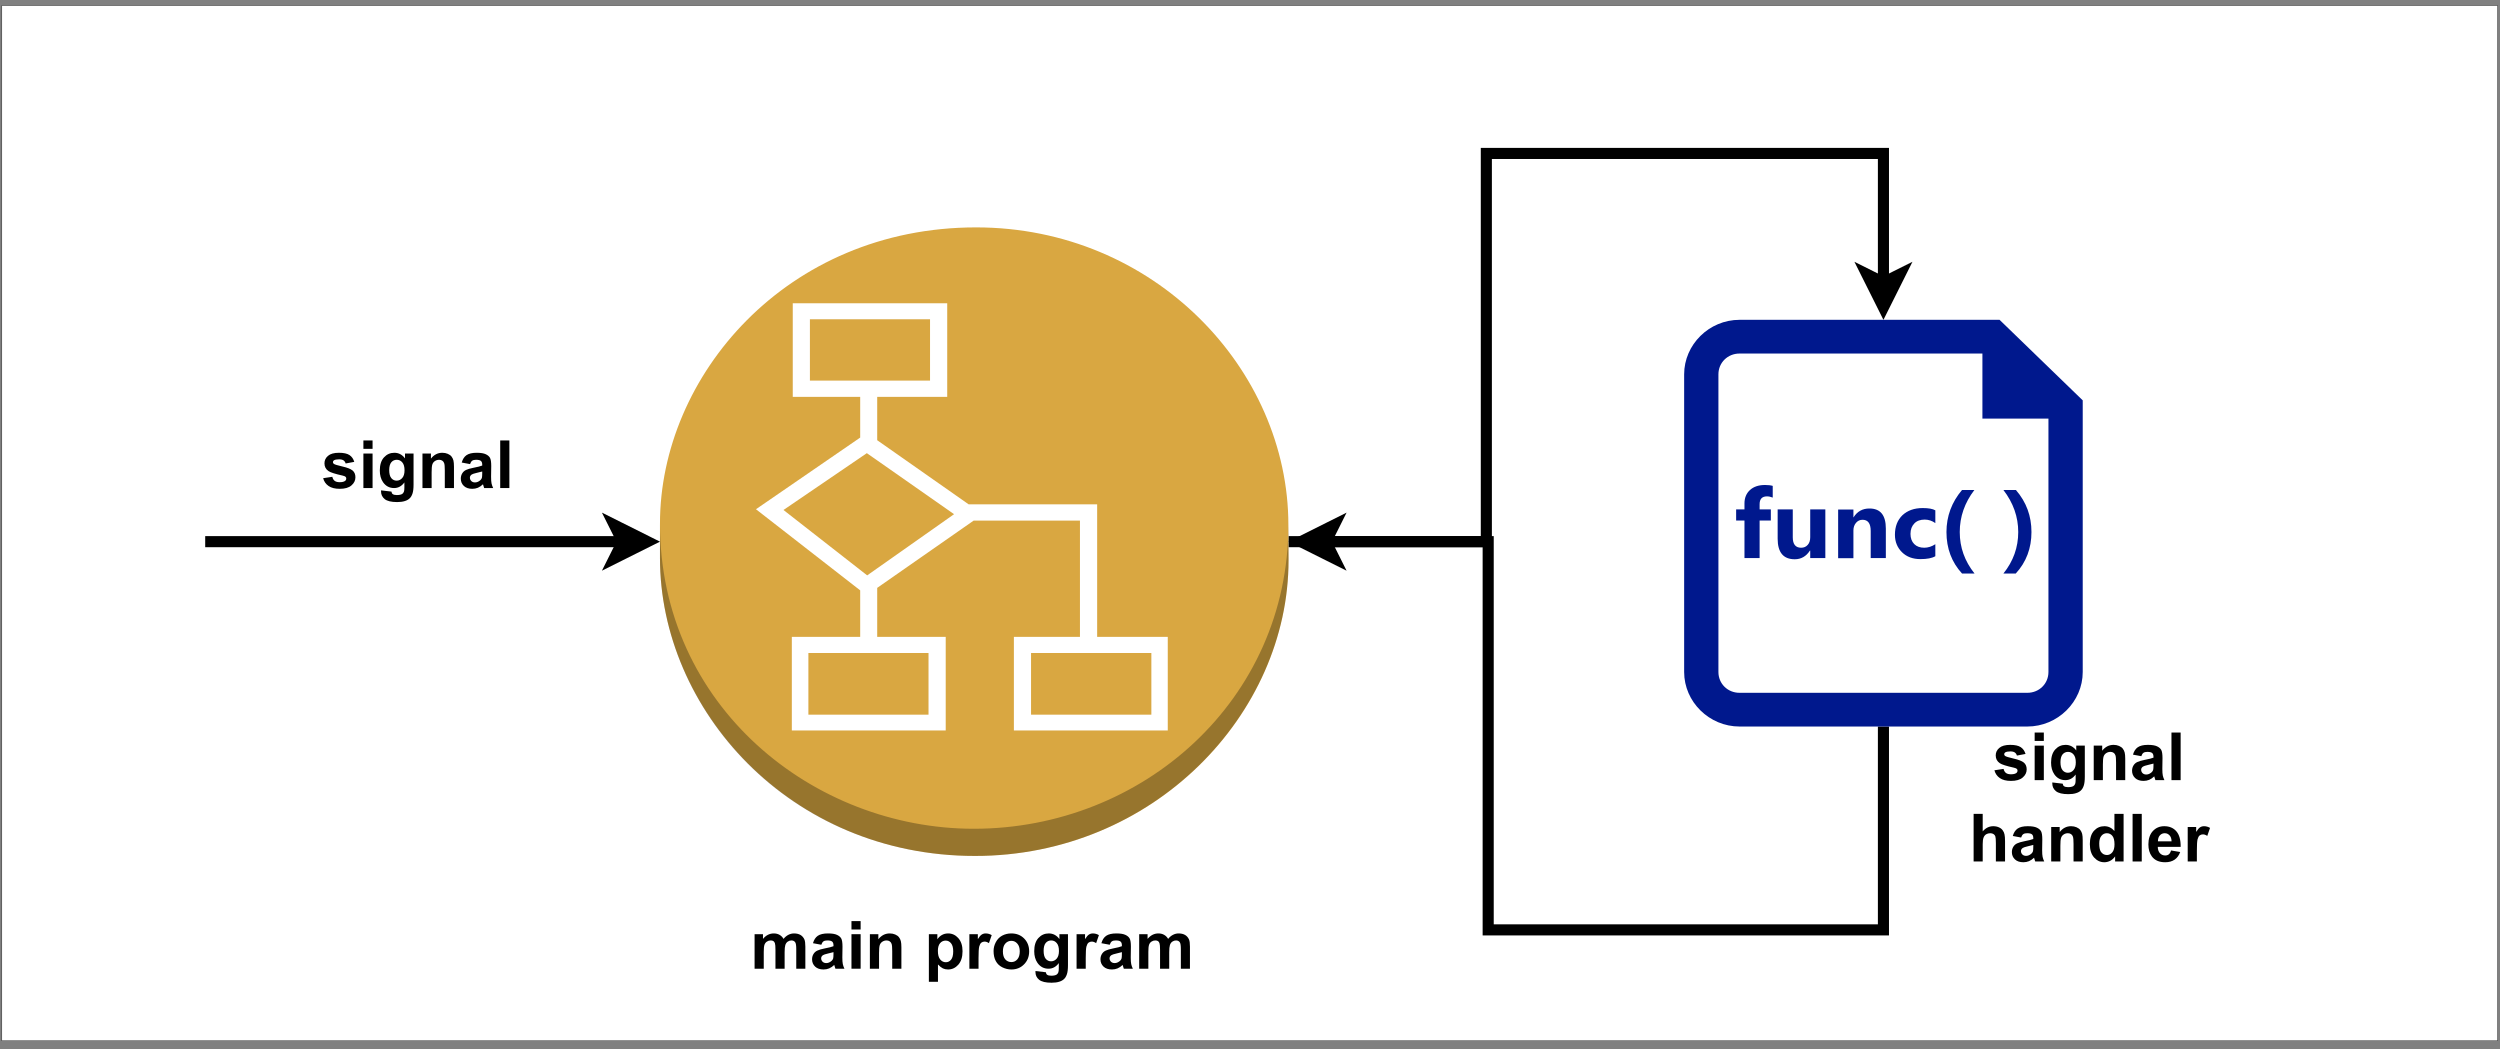 <?xml version="1.0" encoding="UTF-8" standalone="no"?>
<svg
   width="507.12pt"
   height="212.88pt"
   viewBox="0 0 507.12 212.88"
   version="1.1"
   id="svg177"
   xmlns:xlink="http://www.w3.org/1999/xlink"
   xmlns="http://www.w3.org/2000/svg"
   xmlns:svg="http://www.w3.org/2000/svg" content="%3Cmxfile%20host%3D%22app.diagrams.net%22%20modified%3D%222023-01-12T16%3A05%3A18.336Z%22%20agent%3D%225.0%20(X11%3B%20Linux%20x86_64)%20AppleWebKit%2F537.36%20(KHTML%2C%20like%20Gecko)%20Chrome%2F108.0.0.0%20Safari%2F537.36%22%20etag%3D%22tAn3e1fTzNesvFgHMK5J%22%20version%3D%2220.8.5%22%20type%3D%22google%22%3E%3Cdiagram%20id%3D%22Xb1RTyaF0dx_eLUYBZ6M%22%20name%3D%223%22%3E5VjbcpswEP0aP9rDzUAebSdpptNmnHqmubx0ZJBBiUBUyDHu11cCcRFgx2lxO9M%2BGa1WK3H27NGakbmIsg8UJOFn4kM8MjQ%2FG5mXI8PQDVfnP8KyLyyWbReGgCJfOtWGFfoBpVGT1i3yYao4MkIwQ4lq9EgcQ48pNkAp2aluG4LVXRMQyB212rDyAIYdt3vks7CwOtPafANREMqNLRkkAqWnNKQh8MmuYTKvRuaCEsKKpyhbQCyQK0Ep1l0fmK1ORWHMTlnwRFc3q2cd4Xtt9Xz9fB897r%2BMZZRXgLfybeVh2b58fUq2sQ9FEG1kznchYnCVAE%2FM7njCuS1kEeYjnT%2BmjJKXCiaxQG4AKYPZwZPrFR6cRZBEkNE9d5ELxoYhwZYM0m2J6a7Oh10mJGwkw3ClI5AcCKrgNVL8QYLVD9xsTj7fYngL3fXK%2BRo9hNffjLHVwQn6nDVySCgLSUBigK9q61xFsvb5REgi8XuGjO1lCYAtIyq6MEPsofH8KEJNpnJ0mcnI%2BWDfGCwhRfy1IS1tMYfgoV4sho%2FNuTpUPto3R%2B1gasrNKuWd%2FHK0yJZ68Aiqkn0M0ACyI35m4ScgP0ogCjFg6FUt5MG5YLxdRGTLMIrhopIogZwP0rCig6gQxEXnE1hDvCQpYojEfG5NGCNRw2GGUSAmmCDNHMiRx7EWKVGKMQSJ2D%2FKAqHME7BLzYkPPS6nwnODMF4QTGh%2BRPPyYuZYYhl39hEPV87FJIbHstqp7cOFbDlKHVfa2Khj3dG6dVwZB8%2Fd9G%2FWcV27j42Z0%2Bt4yNIzTyw9Y%2BjSy5fOKAX7hkNCUMzSRuSlMNRMMlxLYZKlty6%2Flr%2FuOL%2Flb2rTFtWKE9fEq17917lovq0j6QtkXnm1gjQpxGSDMkHHeY4apFevUIBXiUDRdnQUp3Nttwoet5SokpihpKolQJqmu%2B5lj25FqQfgJF%2BVUJTCicd7zG98NRxAk%2Fi%2BqiZZ064mac7E7VEl%2FVyqZL%2FNBBj7M9HcCkAxSFPkqSlVRaqrFHUPoHQAdUPwnh7gYB4Gk5NGNqY9F0Rpe5%2FqdMp%2BXF00rbqvYhQ6KpcdEZCxPm3x6qJFlgKaTqShxMTpoZCNOVzzNX8IWJ61wrAh%2Bclrctnft6ScGKf5LTbjDrqbZMUyOV8GSnlhA1yG48ctIqq7cHNj5xabebGyEySpqRjS1FGVtvhEyPfza7vvr4taJUO0OLplqHl3ev6r9DDYPJeWuH%2BQCBFAsUCQEq7cUbUP7eHCf0wRw1Z7Ea2nCzZ67puzUeTiIEV89Co2lDjVCZdQdghwPmr9KbHSQhBzMtB3UfUIz3ME%2F3VKm1rr2uz5QOOeSfSs2y%2FG3fruAm%2FjZbr2fjyhaNn7XcsGkXj5eJ0mRaa7pn81P0YrP70f0HryYw2Qn%2F1mvWF3sydj9%2BJ%2FvCEr%2B8Ni2vtX54T8%2FEcpG%2Btuq6b0szUSfFh%2Fhy4a0PpTvnn1Ew%3D%3D%3C%2Fdiagram%3E%3C%2Fmxfile%3E">
  <rect x="0" y="0" width="507.12" height="212.88" fill="#808080" stroke="none"/>
  <defs
     id="defs47">
    <g
       id="g45">
      <g
         id="glyph-0-0" />
      <g
         id="glyph-0-1">
        <path
           d="M 0.312 -2 L 2.172 -2.281 C 2.254 -1.914 2.414 -1.641 2.656 -1.453 C 2.895 -1.273 3.234 -1.188 3.672 -1.188 C 4.148 -1.188 4.508 -1.27 4.75 -1.438 C 4.914 -1.562 5 -1.727 5 -1.938 C 5 -2.082 4.953 -2.195 4.859 -2.281 C 4.766 -2.375 4.562 -2.457 4.25 -2.531 C 2.75 -2.863 1.801 -3.164 1.406 -3.438 C 0.852 -3.812 0.578 -4.336 0.578 -5.016 C 0.578 -5.617 0.816 -6.125 1.297 -6.531 C 1.773 -6.945 2.516 -7.156 3.516 -7.156 C 4.473 -7.156 5.188 -7 5.656 -6.688 C 6.125 -6.375 6.445 -5.914 6.625 -5.312 L 4.875 -4.984 C 4.801 -5.254 4.66 -5.461 4.453 -5.609 C 4.242 -5.754 3.941 -5.828 3.547 -5.828 C 3.066 -5.828 2.719 -5.758 2.5 -5.625 C 2.363 -5.531 2.297 -5.406 2.297 -5.25 C 2.297 -5.113 2.359 -5 2.484 -4.906 C 2.648 -4.781 3.223 -4.602 4.203 -4.375 C 5.191 -4.156 5.883 -3.883 6.281 -3.562 C 6.664 -3.238 6.859 -2.781 6.859 -2.188 C 6.859 -1.539 6.586 -0.988 6.047 -0.531 C 5.516 -0.07 4.723 0.156 3.672 0.156 C 2.711 0.156 1.957 -0.035 1.406 -0.422 C 0.852 -0.805 0.488 -1.332 0.312 -2 Z M 0.312 -2 "
           id="path3" />
      </g>
      <g
         id="glyph-0-2">
        <path
           d="M 0.969 -7.953 L 0.969 -9.656 L 2.828 -9.656 L 2.828 -7.953 Z M 0.969 0 L 0.969 -7 L 2.828 -7 L 2.828 0 Z M 0.969 0 "
           id="path6" />
      </g>
      <g
         id="glyph-0-3">
        <path
           d="M 0.797 0.469 L 2.906 0.719 C 2.945 0.969 3.031 1.133 3.156 1.219 C 3.332 1.352 3.609 1.422 3.984 1.422 C 4.473 1.422 4.836 1.348 5.078 1.203 C 5.234 1.109 5.352 0.953 5.438 0.734 C 5.5 0.578 5.531 0.297 5.531 -0.109 L 5.531 -1.141 C 4.977 -0.379 4.281 0 3.438 0 C 2.5 0 1.754 -0.395 1.203 -1.188 C 0.766 -1.82 0.547 -2.609 0.547 -3.547 C 0.547 -4.711 0.828 -5.602 1.391 -6.219 C 1.961 -6.844 2.664 -7.156 3.5 -7.156 C 4.375 -7.156 5.094 -6.773 5.656 -6.016 L 5.656 -7 L 7.391 -7 L 7.391 -0.719 C 7.391 0.102 7.316 0.719 7.172 1.125 C 7.035 1.539 6.844 1.863 6.594 2.094 C 6.352 2.332 6.023 2.516 5.609 2.641 C 5.203 2.773 4.688 2.844 4.062 2.844 C 2.875 2.844 2.031 2.641 1.531 2.234 C 1.039 1.828 0.797 1.312 0.797 0.688 C 0.797 0.625 0.797 0.551 0.797 0.469 Z M 2.453 -3.641 C 2.453 -2.898 2.594 -2.359 2.875 -2.016 C 3.164 -1.672 3.523 -1.5 3.953 -1.5 C 4.398 -1.5 4.781 -1.676 5.094 -2.031 C 5.406 -2.383 5.562 -2.906 5.562 -3.594 C 5.562 -4.32 5.41 -4.859 5.109 -5.203 C 4.816 -5.555 4.441 -5.734 3.984 -5.734 C 3.535 -5.734 3.164 -5.562 2.875 -5.219 C 2.594 -4.875 2.453 -4.348 2.453 -3.641 Z M 2.453 -3.641 "
           id="path9" />
      </g>
      <g
         id="glyph-0-4">
        <path
           d="M 7.344 0 L 5.484 0 L 5.484 -3.578 C 5.484 -4.328 5.441 -4.812 5.359 -5.031 C 5.285 -5.258 5.16 -5.43 4.984 -5.547 C 4.805 -5.672 4.594 -5.734 4.344 -5.734 C 4.02 -5.734 3.727 -5.645 3.469 -5.469 C 3.219 -5.301 3.047 -5.07 2.953 -4.781 C 2.859 -4.488 2.812 -3.953 2.812 -3.172 L 2.812 0 L 0.953 0 L 0.953 -7 L 2.672 -7 L 2.672 -5.969 C 3.285 -6.758 4.055 -7.156 4.984 -7.156 C 5.391 -7.156 5.758 -7.082 6.094 -6.938 C 6.438 -6.789 6.691 -6.602 6.859 -6.375 C 7.035 -6.145 7.16 -5.883 7.234 -5.594 C 7.305 -5.301 7.344 -4.883 7.344 -4.344 Z M 7.344 0 "
           id="path12" />
      </g>
      <g
         id="glyph-0-5">
        <path
           d="M 2.359 -4.859 L 0.672 -5.172 C 0.859 -5.848 1.18 -6.348 1.641 -6.672 C 2.109 -6.992 2.797 -7.156 3.703 -7.156 C 4.523 -7.156 5.141 -7.055 5.547 -6.859 C 5.953 -6.672 6.238 -6.426 6.406 -6.125 C 6.57 -5.82 6.656 -5.27 6.656 -4.469 L 6.625 -2.297 C 6.625 -1.68 6.656 -1.227 6.719 -0.938 C 6.781 -0.645 6.891 -0.332 7.047 0 L 5.219 0 C 5.164 -0.125 5.109 -0.305 5.047 -0.547 C 5.016 -0.66 4.992 -0.734 4.984 -0.766 C 4.66 -0.453 4.316 -0.219 3.953 -0.062 C 3.598 0.082 3.219 0.156 2.812 0.156 C 2.094 0.156 1.523 -0.035 1.109 -0.422 C 0.691 -0.816 0.484 -1.312 0.484 -1.906 C 0.484 -2.301 0.578 -2.656 0.766 -2.969 C 0.953 -3.281 1.211 -3.516 1.547 -3.672 C 1.891 -3.836 2.383 -3.984 3.031 -4.109 C 3.895 -4.273 4.492 -4.426 4.828 -4.562 L 4.828 -4.75 C 4.828 -5.102 4.738 -5.352 4.562 -5.5 C 4.383 -5.656 4.055 -5.734 3.578 -5.734 C 3.242 -5.734 2.984 -5.672 2.797 -5.547 C 2.617 -5.422 2.473 -5.191 2.359 -4.859 Z M 4.828 -3.359 C 4.586 -3.285 4.211 -3.191 3.703 -3.078 C 3.191 -2.961 2.859 -2.852 2.703 -2.75 C 2.453 -2.582 2.328 -2.367 2.328 -2.109 C 2.328 -1.848 2.422 -1.617 2.609 -1.422 C 2.805 -1.234 3.055 -1.141 3.359 -1.141 C 3.691 -1.141 4.008 -1.254 4.312 -1.484 C 4.539 -1.648 4.691 -1.852 4.766 -2.094 C 4.805 -2.25 4.828 -2.551 4.828 -3 Z M 4.828 -3.359 "
           id="path15" />
      </g>
      <g
         id="glyph-0-6">
        <path
           d="M 0.969 0 L 0.969 -9.656 L 2.828 -9.656 L 2.828 0 Z M 0.969 0 "
           id="path18" />
      </g>
      <g
         id="glyph-0-7">
        <path
           d="M 0.828 -7 L 2.531 -7 L 2.531 -6.047 C 3.145 -6.785 3.875 -7.156 4.719 -7.156 C 5.164 -7.156 5.551 -7.062 5.875 -6.875 C 6.207 -6.695 6.484 -6.422 6.703 -6.047 C 7.004 -6.422 7.332 -6.695 7.688 -6.875 C 8.051 -7.062 8.43 -7.156 8.828 -7.156 C 9.348 -7.156 9.785 -7.051 10.141 -6.844 C 10.492 -6.633 10.758 -6.328 10.938 -5.922 C 11.062 -5.629 11.125 -5.145 11.125 -4.469 L 11.125 0 L 9.281 0 L 9.281 -4 C 9.281 -4.695 9.211 -5.145 9.078 -5.344 C 8.91 -5.602 8.648 -5.734 8.297 -5.734 C 8.035 -5.734 7.789 -5.656 7.562 -5.5 C 7.332 -5.344 7.164 -5.109 7.062 -4.797 C 6.969 -4.492 6.922 -4.016 6.922 -3.359 L 6.922 0 L 5.062 0 L 5.062 -3.844 C 5.062 -4.52 5.023 -4.957 4.953 -5.156 C 4.891 -5.352 4.789 -5.5 4.656 -5.594 C 4.52 -5.688 4.332 -5.734 4.094 -5.734 C 3.812 -5.734 3.555 -5.656 3.328 -5.5 C 3.098 -5.352 2.93 -5.133 2.828 -4.844 C 2.734 -4.551 2.688 -4.07 2.688 -3.406 L 2.688 0 L 0.828 0 Z M 0.828 -7 "
           id="path21" />
      </g>
      <g
         id="glyph-0-8" />
      <g
         id="glyph-0-9">
        <path
           d="M 0.922 -7 L 2.641 -7 L 2.641 -5.969 C 2.867 -6.32 3.172 -6.609 3.547 -6.828 C 3.93 -7.047 4.359 -7.156 4.828 -7.156 C 5.641 -7.156 6.328 -6.836 6.891 -6.203 C 7.461 -5.566 7.75 -4.68 7.75 -3.547 C 7.75 -2.367 7.461 -1.457 6.891 -0.812 C 6.316 -0.164 5.625 0.156 4.812 0.156 C 4.426 0.156 4.078 0.082 3.766 -0.062 C 3.453 -0.219 3.117 -0.484 2.766 -0.859 L 2.766 2.656 L 0.922 2.656 Z M 2.75 -3.625 C 2.75 -2.832 2.906 -2.25 3.219 -1.875 C 3.531 -1.5 3.91 -1.312 4.359 -1.312 C 4.785 -1.312 5.141 -1.484 5.422 -1.828 C 5.711 -2.172 5.859 -2.738 5.859 -3.531 C 5.859 -4.258 5.711 -4.801 5.422 -5.156 C 5.129 -5.52 4.766 -5.703 4.328 -5.703 C 3.867 -5.703 3.488 -5.523 3.188 -5.172 C 2.895 -4.816 2.75 -4.301 2.75 -3.625 Z M 2.75 -3.625 "
           id="path25" />
      </g>
      <g
         id="glyph-0-10">
        <path
           d="M 2.75 0 L 0.891 0 L 0.891 -7 L 2.609 -7 L 2.609 -6 C 2.898 -6.469 3.16 -6.773 3.391 -6.922 C 3.629 -7.078 3.898 -7.156 4.203 -7.156 C 4.629 -7.156 5.035 -7.039 5.422 -6.812 L 4.859 -5.188 C 4.547 -5.395 4.254 -5.5 3.984 -5.5 C 3.723 -5.5 3.5 -5.426 3.312 -5.281 C 3.133 -5.133 2.992 -4.875 2.891 -4.5 C 2.797 -4.133 2.75 -3.352 2.75 -2.156 Z M 2.75 0 "
           id="path28" />
      </g>
      <g
         id="glyph-0-11">
        <path
           d="M 0.547 -3.594 C 0.547 -4.207 0.695 -4.801 1 -5.375 C 1.301 -5.957 1.727 -6.398 2.281 -6.703 C 2.844 -7.004 3.461 -7.156 4.141 -7.156 C 5.203 -7.156 6.07 -6.812 6.75 -6.125 C 7.426 -5.438 7.766 -4.566 7.766 -3.516 C 7.766 -2.461 7.422 -1.586 6.734 -0.891 C 6.055 -0.191 5.195 0.156 4.156 0.156 C 3.52 0.156 2.91 0.008 2.328 -0.281 C 1.742 -0.57 1.301 -0.992 1 -1.547 C 0.695 -2.109 0.547 -2.789 0.547 -3.594 Z M 2.438 -3.5 C 2.438 -2.801 2.598 -2.266 2.922 -1.891 C 3.254 -1.523 3.664 -1.344 4.156 -1.344 C 4.633 -1.344 5.035 -1.523 5.359 -1.891 C 5.691 -2.266 5.859 -2.805 5.859 -3.516 C 5.859 -4.203 5.691 -4.727 5.359 -5.094 C 5.035 -5.469 4.633 -5.656 4.156 -5.656 C 3.664 -5.656 3.254 -5.469 2.922 -5.094 C 2.598 -4.727 2.438 -4.195 2.438 -3.5 Z M 2.438 -3.5 "
           id="path31" />
      </g>
      <g
         id="glyph-0-12">
        <path
           d="M 2.812 -9.656 L 2.812 -6.109 C 3.414 -6.805 4.129 -7.156 4.953 -7.156 C 5.379 -7.156 5.766 -7.078 6.109 -6.922 C 6.453 -6.766 6.707 -6.562 6.875 -6.312 C 7.051 -6.07 7.172 -5.801 7.234 -5.5 C 7.305 -5.195 7.344 -4.734 7.344 -4.109 L 7.344 0 L 5.484 0 L 5.484 -3.703 C 5.484 -4.43 5.445 -4.895 5.375 -5.094 C 5.312 -5.289 5.188 -5.445 5 -5.562 C 4.82 -5.676 4.602 -5.734 4.344 -5.734 C 4.031 -5.734 3.754 -5.66 3.516 -5.516 C 3.273 -5.367 3.098 -5.145 2.984 -4.844 C 2.867 -4.539 2.812 -4.094 2.812 -3.5 L 2.812 0 L 0.969 0 L 0.969 -9.656 Z M 2.812 -9.656 "
           id="path34" />
      </g>
      <g
         id="glyph-0-13">
        <path
           d="M 7.391 0 L 5.672 0 L 5.672 -1.031 C 5.379 -0.625 5.039 -0.32 4.656 -0.125 C 4.27 0.062 3.879 0.156 3.484 0.156 C 2.68 0.156 1.988 -0.164 1.406 -0.812 C 0.832 -1.457 0.547 -2.363 0.547 -3.531 C 0.547 -4.719 0.828 -5.617 1.391 -6.234 C 1.953 -6.848 2.656 -7.156 3.5 -7.156 C 4.289 -7.156 4.969 -6.832 5.531 -6.188 L 5.531 -9.656 L 7.391 -9.656 Z M 2.453 -3.656 C 2.453 -2.906 2.551 -2.363 2.75 -2.031 C 3.051 -1.551 3.473 -1.312 4.016 -1.312 C 4.43 -1.312 4.789 -1.488 5.094 -1.844 C 5.395 -2.207 5.547 -2.75 5.547 -3.469 C 5.547 -4.281 5.398 -4.859 5.109 -5.203 C 4.816 -5.555 4.445 -5.734 4 -5.734 C 3.551 -5.734 3.18 -5.555 2.891 -5.203 C 2.598 -4.859 2.453 -4.344 2.453 -3.656 Z M 2.453 -3.656 "
           id="path37" />
      </g>
      <g
         id="glyph-0-14">
        <path
           d="M 5.016 -2.234 L 6.875 -1.922 C 6.633 -1.242 6.258 -0.727 5.75 -0.375 C 5.238 -0.02 4.598 0.156 3.828 0.156 C 2.609 0.156 1.707 -0.238 1.125 -1.031 C 0.656 -1.664 0.422 -2.473 0.422 -3.453 C 0.422 -4.609 0.723 -5.516 1.328 -6.172 C 1.941 -6.828 2.711 -7.156 3.641 -7.156 C 4.68 -7.156 5.5 -6.812 6.094 -6.125 C 6.695 -5.438 6.988 -4.383 6.969 -2.969 L 2.328 -2.969 C 2.336 -2.414 2.484 -1.984 2.766 -1.672 C 3.055 -1.367 3.414 -1.219 3.844 -1.219 C 4.133 -1.219 4.379 -1.297 4.578 -1.453 C 4.773 -1.617 4.922 -1.879 5.016 -2.234 Z M 5.125 -4.094 C 5.113 -4.633 4.973 -5.039 4.703 -5.312 C 4.441 -5.594 4.125 -5.734 3.75 -5.734 C 3.344 -5.734 3.008 -5.586 2.75 -5.297 C 2.488 -5.004 2.359 -4.602 2.359 -4.094 Z M 5.125 -4.094 "
           id="path40" />
      </g>
      <g
         id="glyph-1-0" />
      <g
         id="glyph-1-1" />
    </g>
  </defs>
  <path
     fill-rule="nonzero"
     fill="rgb(100%, 100%, 100%)"
     fill-opacity="1"
     stroke-width="0.1"
     stroke-linecap="butt"
     stroke-linejoin="miter"
     stroke="rgb(0%, 0%, 0%)"
     stroke-opacity="1"
     stroke-miterlimit="4"
     d="M 0 1 L 675 1 L 675 281 L 0 281 Z M 0 1 "
     transform="matrix(0.75, 0, 0, 0.75, 0.375, 0.375)"
     id="path49" />
  <path
     fill="none"
     stroke-width="3"
     stroke-linecap="butt"
     stroke-linejoin="miter"
     stroke="rgb(0%, 0%, 0%)"
     stroke-opacity="1"
     stroke-miterlimit="10"
     d="M 348 146 L 401.5 146 L 401.5 41 L 508.901 41 L 508.901 75.901 "
     transform="matrix(0.75, 0, 0, 0.75, 0.375, 0.375)"
     id="path51" />
  <path
     fill-rule="nonzero"
     fill="rgb(0%, 0%, 0%)"
     fill-opacity="1"
     stroke-width="3"
     stroke-linecap="butt"
     stroke-linejoin="miter"
     stroke="rgb(0%, 0%, 0%)"
     stroke-opacity="1"
     stroke-miterlimit="10"
     d="M 508.901 82.651 L 504.401 73.651 L 508.901 75.901 L 513.401 73.651 Z M 508.901 82.651 "
     transform="matrix(0.75, 0, 0, 0.75, 0.375, 0.375)"
     id="path53" />
  <path
     fill-rule="nonzero"
     fill="rgb(85.1%, 65.489%, 25.49%)"
     fill-opacity="1"
     d="M 197.781 173.625 C 160.184 173.625 133.875 143.812 133.875 113.203 L 133.875 106.215 C 133.875 76.289 159.512 46.125 197.992 46.125 C 234.047 46.125 261.344 74.871 261.344 106.484 L 261.375 113.676 C 261.375 144.906 233.984 173.625 197.781 173.625 Z M 197.781 173.625 "
     id="path55" />
  <path
     fill-rule="nonzero"
     fill="rgb(0%, 0%, 0%)"
     fill-opacity="0.302"
     d="M 133.875 113.203 L 133.875 106.215 C 133.875 143.371 165.09 168.113 197.535 168.113 C 231.703 168.113 261.344 142.074 261.344 106.484 L 261.375 113.676 C 261.375 144.727 234.047 173.625 197.781 173.625 C 160.035 173.625 133.875 143.844 133.875 113.203 Z M 133.875 113.203 "
     id="path57" />
  <path
     fill-rule="nonzero"
     fill="rgb(100%, 100%, 100%)"
     fill-opacity="1"
     d="M 164.289 77.203 L 188.656 77.203 L 188.656 64.762 L 164.289 64.762 Z M 175.906 116.715 L 193.531 104.301 L 175.836 91.922 L 158.926 103.449 Z M 209.145 144.969 L 233.551 144.969 L 233.551 132.465 L 209.145 132.465 Z M 163.98 144.969 L 188.348 144.969 L 188.348 132.465 L 163.98 132.465 Z M 160.621 148.176 L 160.621 129.188 L 174.488 129.188 L 174.488 119.754 L 153.344 103.297 L 174.488 88.762 L 174.488 80.504 L 160.809 80.504 L 160.809 61.516 L 192.141 61.516 L 192.141 80.504 L 177.938 80.504 L 177.938 89.297 L 196.484 102.301 L 222.555 102.301 L 222.555 129.188 L 236.879 129.188 L 236.879 148.176 L 205.664 148.176 L 205.664 129.188 L 219.066 129.188 L 219.066 105.602 L 197.504 105.602 L 177.938 119.25 L 177.938 129.188 L 191.836 129.188 L 191.836 148.176 Z M 160.621 148.176 "
     id="path59" />
  <path
     fill="none"
     stroke-width="3"
     stroke-linecap="butt"
     stroke-linejoin="miter"
     stroke="rgb(0%, 0%, 0%)"
     stroke-opacity="1"
     stroke-miterlimit="10"
     d="M 508.901 196 L 508.901 251 L 402 251 L 402 146 L 358.099 146 "
     transform="matrix(0.75, 0, 0, 0.75, 0.375, 0.375)"
     id="path61" />
  <path
     fill-rule="nonzero"
     fill="rgb(0%, 0%, 0%)"
     fill-opacity="1"
     stroke-width="3"
     stroke-linecap="butt"
     stroke-linejoin="miter"
     stroke="rgb(0%, 0%, 0%)"
     stroke-opacity="1"
     stroke-miterlimit="10"
     d="M 351.349 146 L 360.349 141.5 L 358.099 146 L 360.349 150.5 Z M 351.349 146 "
     transform="matrix(0.75, 0, 0, 0.75, 0.375, 0.375)"
     id="path63" />
  <path
     fill-rule="nonzero"
     fill="rgb(0%, 9.409%, 55.289%)"
     fill-opacity="1"
     d="M 408.891 116.34 L 406.387 116.34 C 408.391 113.844 409.395 111.039 409.395 107.926 C 409.395 104.844 408.391 102.008 406.387 99.391 L 408.922 99.391 C 411.051 101.859 412.078 104.691 412.078 107.926 C 412.078 111.195 411.023 114.031 408.891 116.34 Z M 400.531 116.34 L 397.996 116.34 C 395.902 114.059 394.836 111.254 394.836 107.926 C 394.836 104.723 395.902 101.859 397.996 99.391 L 400.5 99.391 C 398.527 101.977 397.531 104.812 397.531 107.926 C 397.531 111.039 398.527 113.812 400.531 116.34 Z M 392.578 112.828 C 391.898 113.227 390.891 113.414 389.551 113.414 C 388.012 113.414 386.762 112.949 385.824 112.027 C 384.887 111.105 384.383 109.926 384.383 108.48 C 384.383 106.816 384.887 105.496 385.914 104.504 C 386.949 103.551 388.297 103.059 390.016 103.059 C 391.207 103.059 392.047 103.215 392.578 103.523 L 392.578 106.109 C 391.926 105.645 391.207 105.398 390.422 105.398 C 389.551 105.398 388.828 105.645 388.328 106.172 C 387.824 106.695 387.539 107.371 387.539 108.301 C 387.539 109.164 387.797 109.867 388.297 110.363 C 388.793 110.859 389.484 111.105 390.328 111.105 C 391.109 111.105 391.859 110.859 392.578 110.391 Z M 382.539 113.199 L 379.469 113.199 L 379.469 107.715 C 379.469 106.172 378.906 105.434 377.805 105.434 C 377.281 105.434 376.836 105.645 376.492 106.051 C 376.148 106.449 375.961 106.973 375.961 107.586 L 375.961 113.227 L 372.863 113.227 L 372.863 103.363 L 375.961 103.363 L 375.961 104.941 L 375.988 104.941 C 376.746 103.738 377.805 103.148 379.215 103.148 C 381.441 103.148 382.539 104.504 382.539 107.219 Z M 370.266 113.199 L 367.199 113.199 L 367.199 111.691 L 367.133 111.691 C 366.383 112.859 365.348 113.445 364.066 113.445 C 361.754 113.445 360.594 112.059 360.594 109.281 L 360.594 103.336 L 363.66 103.336 L 363.66 109.004 C 363.66 110.391 364.223 111.105 365.348 111.105 C 365.918 111.105 366.352 110.918 366.699 110.52 C 367.043 110.145 367.199 109.621 367.199 108.977 L 367.199 103.336 L 370.266 103.336 Z M 359.594 100.934 C 359.184 100.777 358.809 100.688 358.434 100.688 C 357.434 100.688 356.934 101.211 356.934 102.285 L 356.934 103.336 L 359.211 103.336 L 359.211 105.586 L 356.934 105.586 L 356.934 113.199 L 353.863 113.199 L 353.863 105.586 L 352.172 105.586 L 352.172 103.336 L 353.863 103.336 L 353.863 102.105 C 353.863 100.996 354.238 100.074 354.988 99.391 C 355.738 98.715 356.746 98.379 358.027 98.379 C 358.648 98.379 359.184 98.438 359.594 98.559 Z M 405.609 64.875 L 352.859 64.875 C 346.695 64.875 341.625 69.898 341.625 75.938 L 341.625 136.312 C 341.625 142.379 346.727 147.375 352.859 147.375 L 411.238 147.375 C 417.406 147.375 422.477 142.352 422.477 136.312 L 422.477 81.211 Z M 415.523 136.312 C 415.523 138.684 413.648 140.535 411.238 140.535 L 352.859 140.535 C 350.453 140.535 348.578 138.684 348.578 136.312 L 348.578 75.938 C 348.578 73.566 350.453 71.715 352.859 71.715 L 402.129 71.715 L 402.129 84.906 L 415.523 84.906 Z M 415.523 136.312 "
     id="path65" />
  <path
     fill="none"
     stroke-width="3"
     stroke-linecap="butt"
     stroke-linejoin="miter"
     stroke="rgb(0%, 0%, 0%)"
     stroke-opacity="1"
     stroke-miterlimit="10"
     d="M 55 146 L 167.901 146 "
     transform="matrix(0.75, 0, 0, 0.75, 0.375, 0.375)"
     id="path67" />
  <path
     fill-rule="nonzero"
     fill="rgb(0%, 0%, 0%)"
     fill-opacity="1"
     stroke-width="3"
     stroke-linecap="butt"
     stroke-linejoin="miter"
     stroke="rgb(0%, 0%, 0%)"
     stroke-opacity="1"
     stroke-miterlimit="10"
     d="M 174.651 146 L 165.651 150.5 L 167.901 146 L 165.651 141.5 Z M 174.651 146 "
     transform="matrix(0.75, 0, 0, 0.75, 0.375, 0.375)"
     id="path69" />
  <g
     fill="#000000"
     fill-opacity="1"
     id="g83">
    <use
       xlink:href="#glyph-0-1"
       x="65.238"
       y="99"
       id="use71" />
    <use
       xlink:href="#glyph-0-2"
       x="72.746"
       y="99"
       id="use73" />
    <use
       xlink:href="#glyph-0-3"
       x="76.497"
       y="99"
       id="use75" />
    <use
       xlink:href="#glyph-0-4"
       x="84.743"
       y="99"
       id="use77" />
    <use
       xlink:href="#glyph-0-5"
       x="92.99"
       y="99"
       id="use79" />
    <use
       xlink:href="#glyph-0-6"
       x="100.498"
       y="99"
       id="use81" />
  </g>
  <g
     fill="#000000"
     fill-opacity="1"
     id="g109">
    <use
       xlink:href="#glyph-0-7"
       x="152.238"
       y="196.5"
       id="use85" />
    <use
       xlink:href="#glyph-0-5"
       x="164.242"
       y="196.5"
       id="use87" />
    <use
       xlink:href="#glyph-0-2"
       x="171.75"
       y="196.5"
       id="use89" />
    <use
       xlink:href="#glyph-0-4"
       x="175.501"
       y="196.5"
       id="use91" />
    <use
       xlink:href="#glyph-0-8"
       x="183.747"
       y="196.5"
       id="use93" />
    <use
       xlink:href="#glyph-0-9"
       x="187.498"
       y="196.5"
       id="use95" />
    <use
       xlink:href="#glyph-0-10"
       x="195.744"
       y="196.5"
       id="use97" />
    <use
       xlink:href="#glyph-0-11"
       x="200.998"
       y="196.5"
       id="use99" />
    <use
       xlink:href="#glyph-0-3"
       x="209.244"
       y="196.5"
       id="use101" />
    <use
       xlink:href="#glyph-0-10"
       x="217.49"
       y="196.5"
       id="use103" />
    <use
       xlink:href="#glyph-0-5"
       x="222.744"
       y="196.5"
       id="use105" />
    <use
       xlink:href="#glyph-0-7"
       x="230.252"
       y="196.5"
       id="use107" />
  </g>
  <g
     fill="#000000"
     fill-opacity="1"
     id="g123">
    <use
       xlink:href="#glyph-0-1"
       x="404.25"
       y="158.25"
       id="use111" />
    <use
       xlink:href="#glyph-0-2"
       x="411.758"
       y="158.25"
       id="use113" />
    <use
       xlink:href="#glyph-0-3"
       x="415.509"
       y="158.25"
       id="use115" />
    <use
       xlink:href="#glyph-0-4"
       x="423.755"
       y="158.25"
       id="use117" />
    <use
       xlink:href="#glyph-0-5"
       x="432.001"
       y="158.25"
       id="use119" />
    <use
       xlink:href="#glyph-0-6"
       x="439.509"
       y="158.25"
       id="use121" />
  </g>
  <g
     fill="#000000"
     fill-opacity="1"
     id="g139">
    <use
       xlink:href="#glyph-0-12"
       x="399.375"
       y="174.75"
       id="use125" />
    <use
       xlink:href="#glyph-0-5"
       x="407.621"
       y="174.75"
       id="use127" />
    <use
       xlink:href="#glyph-0-4"
       x="415.129"
       y="174.75"
       id="use129" />
    <use
       xlink:href="#glyph-0-13"
       x="423.376"
       y="174.75"
       id="use131" />
    <use
       xlink:href="#glyph-0-6"
       x="431.622"
       y="174.75"
       id="use133" />
    <use
       xlink:href="#glyph-0-14"
       x="435.373"
       y="174.75"
       id="use135" />
    <use
       xlink:href="#glyph-0-10"
       x="442.881"
       y="174.75"
       id="use137" />
  </g>
  <g
     fill="#000000"
     fill-opacity="1"
     id="g143">
    <use
       xlink:href="#glyph-1-1"
       x="448.125"
       y="174.75"
       id="use141" />
  </g>
  <g
     fill="#000000"
     fill-opacity="1"
     id="g147">
    <use
       xlink:href="#glyph-1-1"
       x="337.488"
       y="18.75"
       id="use145" />
  </g>
  <g
     fill="#000000"
     fill-opacity="1"
     id="g151">
    <use
       xlink:href="#glyph-1-1"
       x="339.989"
       y="18.75"
       id="use149" />
  </g>
  <g
     fill="#000000"
     fill-opacity="1"
     id="g155">
    <use
       xlink:href="#glyph-1-1"
       x="342.489"
       y="18.75"
       id="use153" />
  </g>
  <g
     fill="#000000"
     fill-opacity="1"
     id="g159">
    <use
       xlink:href="#glyph-1-1"
       x="49.992"
       y="127.5"
       id="use157" />
  </g>
  <g
     fill="#000000"
     fill-opacity="1"
     id="g163">
    <use
       xlink:href="#glyph-1-1"
       x="52.493"
       y="127.5"
       id="use161" />
  </g>
  <g
     fill="#000000"
     fill-opacity="1"
     id="g167">
    <use
       xlink:href="#glyph-1-1"
       x="54.993"
       y="127.5"
       id="use165" />
  </g>
  <g
     fill="#000000"
     fill-opacity="1"
     id="g171">
    <use
       xlink:href="#glyph-1-1"
       x="57.494"
       y="127.5"
       id="use169" />
  </g>
  <g
     fill="#000000"
     fill-opacity="1"
     id="g175">
    <use
       xlink:href="#glyph-1-1"
       x="59.994"
       y="127.5"
       id="use173" />
  </g>
</svg>
